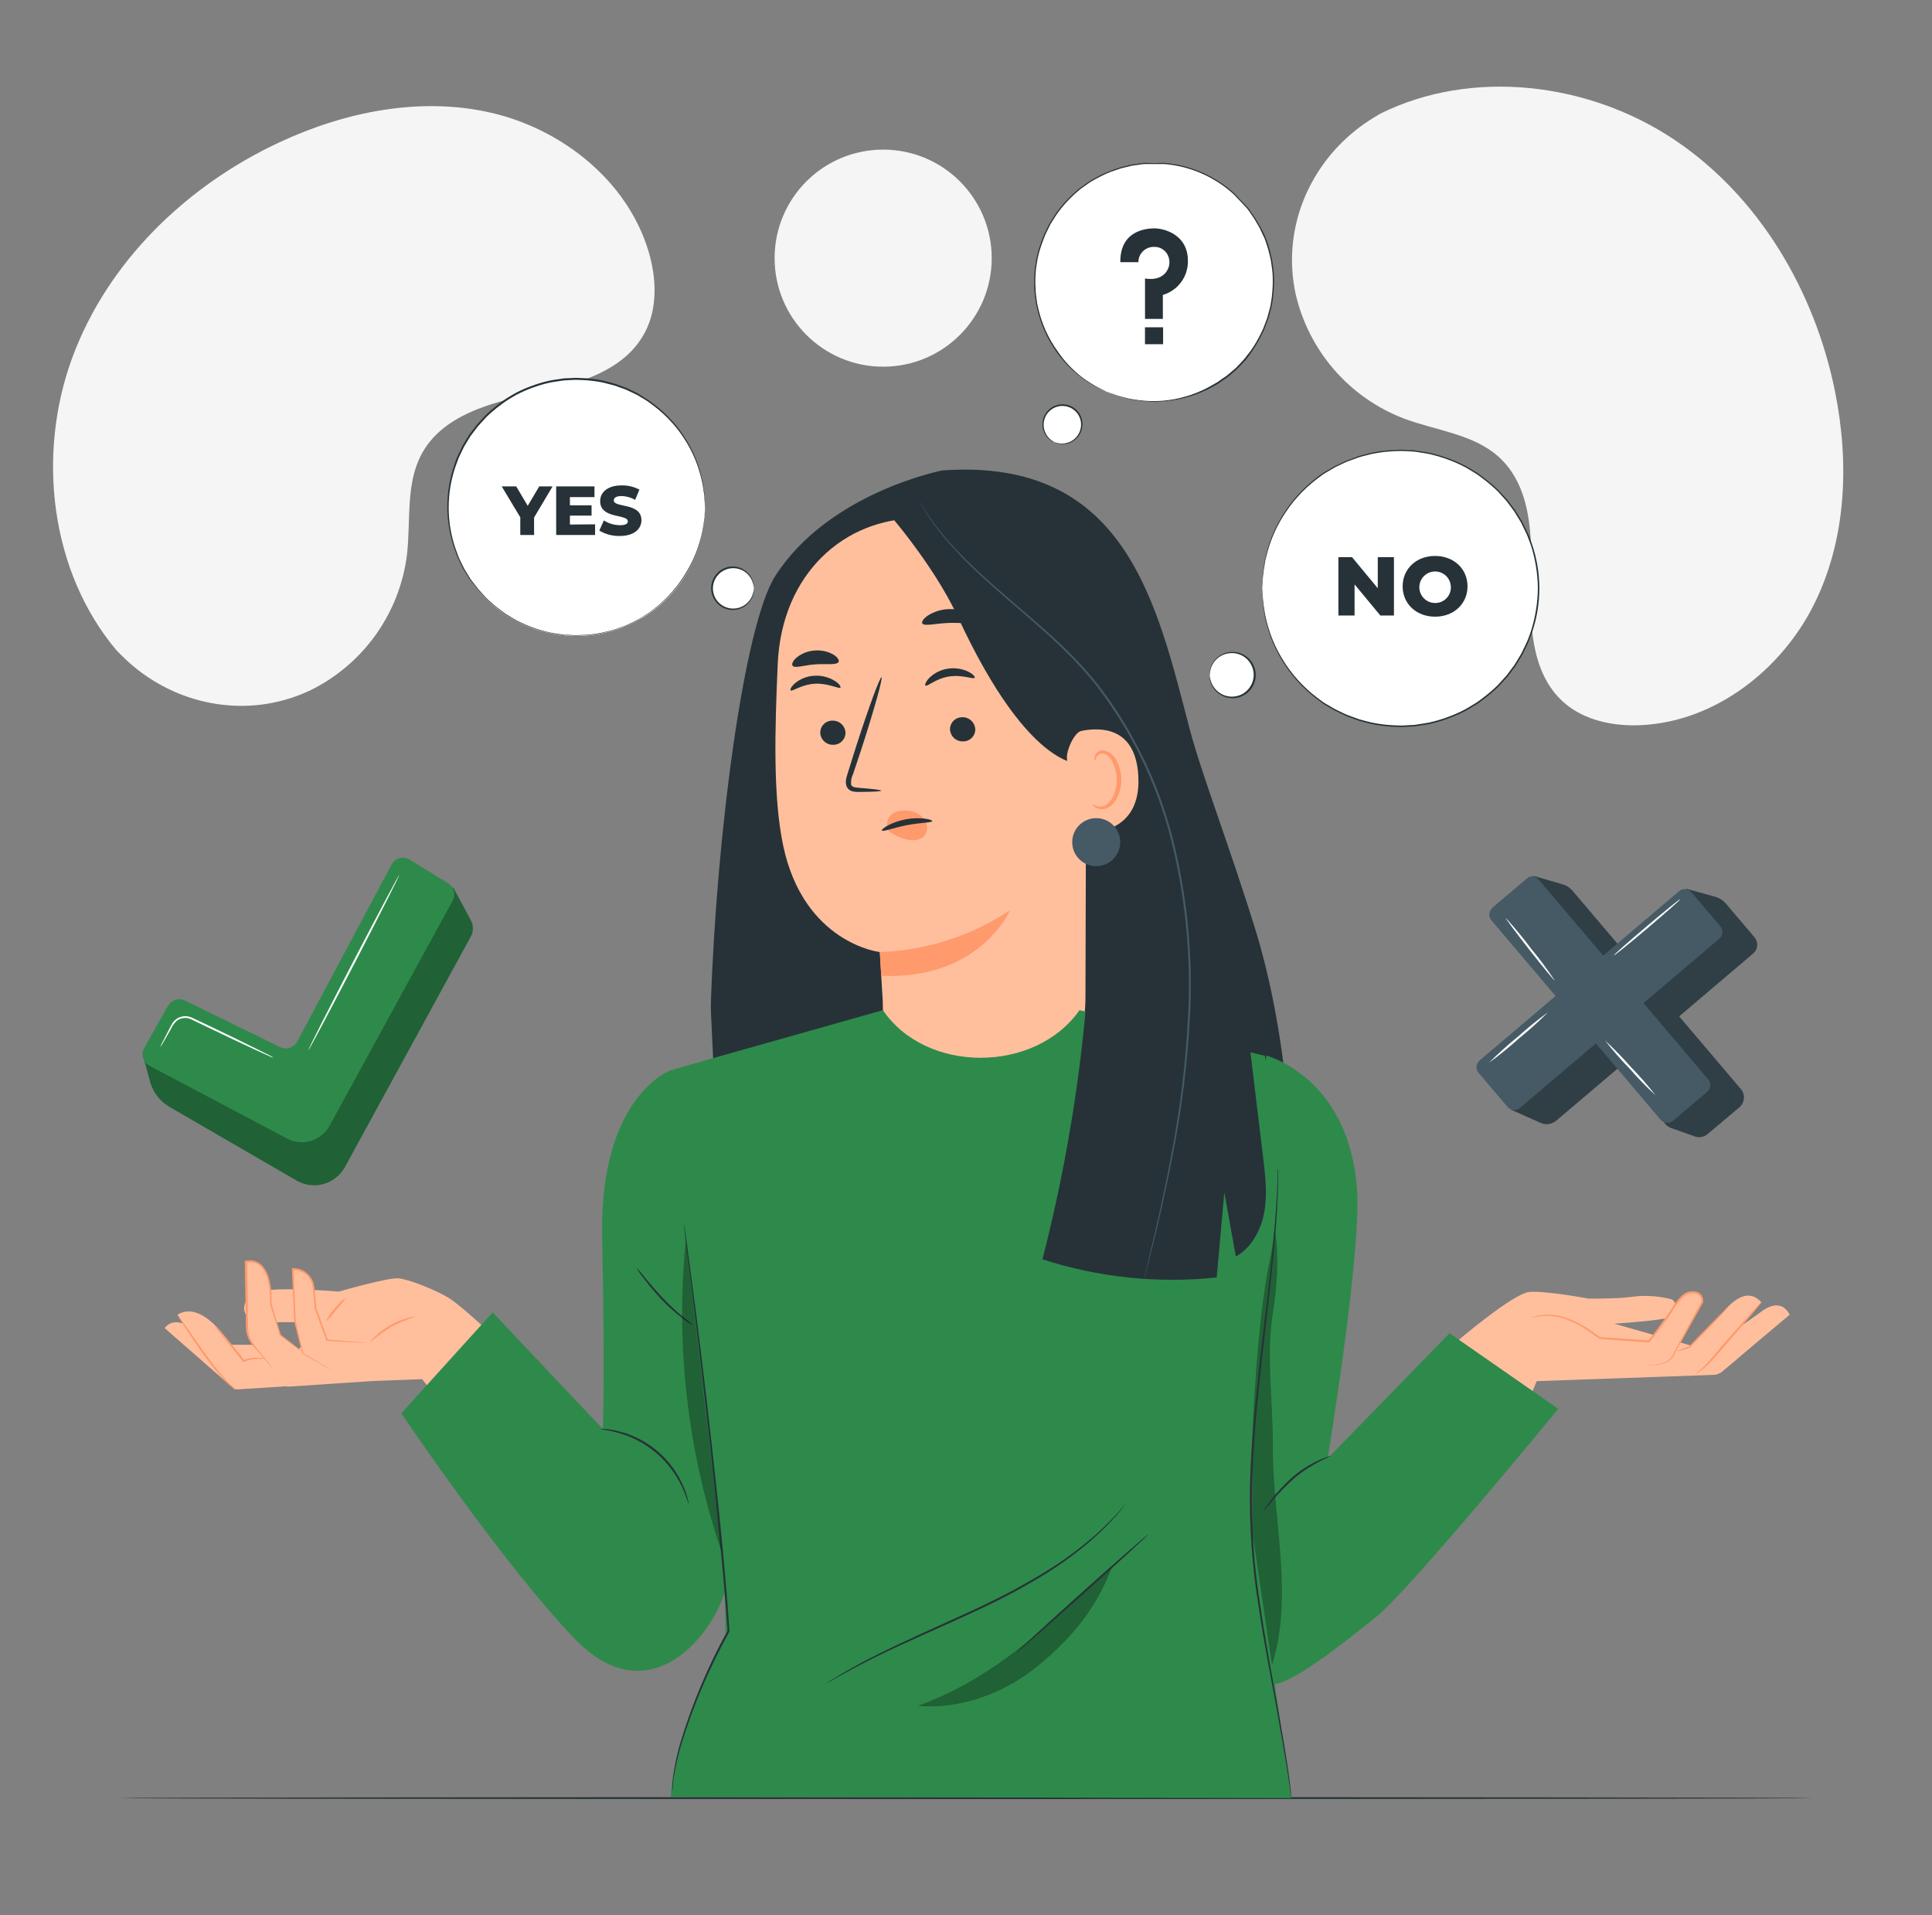 <svg width="114" height="113" viewBox="0 0 114 113" fill="none" xmlns="http://www.w3.org/2000/svg">
<rect x="0" y="0" width="114" height="113" fill="#808080" stroke="none"/>
<path d="M81.44 6.71L81.067 6.936C77.921 8.846 76.025 12.297 76.255 15.933C76.284 16.402 76.349 16.868 76.447 17.327C76.826 18.99 77.609 20.533 78.727 21.82C79.846 23.107 81.265 24.098 82.859 24.704C84.744 25.407 86.913 25.608 88.407 26.935C90.353 28.666 90.416 31.608 90.335 34.196C90.254 36.784 90.324 39.726 92.276 41.448C93.501 42.529 95.242 42.872 96.88 42.786C101.217 42.56 105.097 39.532 107.025 35.688C108.953 31.843 109.127 27.326 108.279 23.106C107.091 17.212 103.827 11.607 98.787 8.238C93.748 4.868 86.879 4.014 81.44 6.71Z" fill="#F5F5F5"/>
<path d="M6.869 38.368L7.178 38.678C9.766 41.281 13.576 42.307 17.057 41.222C17.505 41.082 17.942 40.91 18.365 40.707C19.891 39.946 21.205 38.819 22.191 37.428C23.176 36.036 23.803 34.423 24.015 32.731C24.241 30.734 23.927 28.58 24.867 26.813C26.092 24.512 28.935 23.757 31.466 23.224C33.998 22.69 36.843 21.927 38.057 19.608C38.816 18.164 38.735 16.392 38.265 14.821C37.017 10.669 33.161 7.616 28.976 6.653C24.791 5.691 20.345 6.592 16.458 8.412C11.005 10.961 6.331 15.458 4.249 21.151C2.168 26.844 2.963 33.719 6.869 38.368Z" fill="#F5F5F5"/>
<path d="M52.112 21.637C55.649 21.637 58.517 18.77 58.517 15.232C58.517 11.695 55.649 8.828 52.112 8.828C48.574 8.828 45.707 11.695 45.707 15.232C45.707 18.77 48.574 21.637 52.112 21.637Z" fill="#F5F5F5"/>
<path d="M106.984 106.098C106.984 106.13 84.61 106.157 57.002 106.157C29.394 106.157 7.016 106.13 7.016 106.098C7.016 106.066 29.39 106.039 57.002 106.039C84.615 106.039 106.984 106.064 106.984 106.098Z" fill="#263238"/>
<path d="M90.9 66.254L89.162 65.477L99.51 52.446L101.199 52.913C101.451 52.983 101.676 53.127 101.845 53.327L103.527 55.307C103.642 55.444 103.699 55.621 103.685 55.8C103.671 55.978 103.586 56.144 103.45 56.261L91.833 66.121C91.706 66.229 91.551 66.299 91.386 66.323C91.221 66.346 91.052 66.323 90.9 66.254Z" fill="#455A64"/>
<path d="M102.636 65.337L100.756 66.919C100.653 67.006 100.529 67.065 100.396 67.089C100.263 67.113 100.126 67.101 99.999 67.054L98.584 66.55C98.408 66.484 98.261 66.357 98.173 66.191L90.475 51.679L92.211 52.183C92.434 52.249 92.634 52.378 92.785 52.556L102.718 64.259C102.849 64.412 102.915 64.612 102.899 64.814C102.884 65.016 102.79 65.204 102.636 65.337Z" fill="#455A64"/>
<g opacity="0.3">
<path d="M90.9 66.254L89.162 65.477L99.51 52.446L101.199 52.913C101.451 52.983 101.676 53.127 101.845 53.327L103.527 55.307C103.642 55.444 103.699 55.621 103.685 55.799C103.671 55.978 103.586 56.144 103.45 56.26L91.833 66.121C91.706 66.229 91.551 66.299 91.386 66.323C91.221 66.346 91.052 66.323 90.9 66.254Z" fill="black"/>
<path d="M102.636 65.337L100.756 66.919C100.653 67.006 100.529 67.065 100.396 67.089C100.263 67.113 100.126 67.101 99.999 67.054L98.584 66.55C98.408 66.484 98.261 66.357 98.173 66.191L90.475 51.679L92.211 52.183C92.434 52.249 92.634 52.378 92.785 52.556L102.718 64.259C102.849 64.412 102.915 64.612 102.899 64.814C102.884 65.016 102.79 65.204 102.636 65.337Z" fill="black"/>
</g>
<path d="M101.512 54.659L99.804 52.646C99.619 52.428 99.293 52.402 99.075 52.587L87.306 62.575C87.088 62.76 87.061 63.086 87.246 63.304L88.954 65.317C89.139 65.534 89.466 65.561 89.683 65.376L101.452 55.389C101.67 55.204 101.697 54.877 101.512 54.659Z" fill="#455A64"/>
<path d="M88.054 53.567L90.122 51.812C90.213 51.734 90.332 51.696 90.451 51.706C90.571 51.716 90.682 51.773 90.759 51.864L100.797 63.692C100.886 63.796 100.929 63.932 100.918 64.069C100.907 64.206 100.842 64.332 100.737 64.421L98.719 66.133C98.615 66.222 98.479 66.266 98.342 66.255C98.205 66.243 98.079 66.178 97.99 66.074L88.002 54.305C87.913 54.2 87.87 54.065 87.881 53.928C87.892 53.791 87.957 53.664 88.062 53.575L88.054 53.567Z" fill="#455A64"/>
<path d="M91.352 59.721C90.808 60.263 90.237 60.778 89.641 61.262C89.07 61.776 88.474 62.261 87.853 62.715C88.397 62.172 88.968 61.657 89.564 61.171C90.135 60.658 90.732 60.173 91.352 59.721Z" fill="white"/>
<path d="M99.147 53.056C99.169 53.081 98.306 53.844 97.223 54.762C96.141 55.68 95.246 56.401 95.226 56.376C95.205 56.351 96.064 55.589 97.149 54.672C98.234 53.754 99.126 53.031 99.147 53.056Z" fill="white"/>
<path d="M91.739 57.856C91.714 57.876 91.047 57.065 90.249 56.048C89.451 55.031 88.825 54.186 88.85 54.166C89.378 54.742 89.876 55.346 90.342 55.974C90.84 56.576 91.306 57.205 91.739 57.856Z" fill="white"/>
<path d="M97.696 64.636C97.154 64.137 96.639 63.609 96.154 63.054C95.64 62.526 95.155 61.97 94.701 61.388C95.242 61.889 95.756 62.417 96.243 62.97C96.756 63.5 97.241 64.056 97.696 64.636Z" fill="white"/>
<path d="M8.848 63.797L8.489 62.46L18.178 64.39L26.736 52.355L27.78 54.299C27.861 54.447 27.903 54.612 27.903 54.78C27.903 54.948 27.861 55.114 27.78 55.261L20.35 68.865C20.217 69.106 20.038 69.319 19.822 69.49C19.607 69.662 19.359 69.788 19.093 69.862C18.828 69.936 18.551 69.957 18.277 69.922C18.004 69.887 17.74 69.798 17.502 69.66L10.003 65.314C9.721 65.15 9.473 64.931 9.275 64.671C9.077 64.411 8.932 64.114 8.848 63.797Z" fill="#2E8A4B"/>
<g opacity="0.3">
<path d="M8.848 63.797L8.489 62.46L18.178 64.39L26.736 52.355L27.78 54.299C27.861 54.447 27.903 54.612 27.903 54.78C27.903 54.948 27.861 55.114 27.78 55.261L20.35 68.865C20.217 69.106 20.038 69.319 19.822 69.49C19.607 69.662 19.359 69.788 19.093 69.862C18.828 69.936 18.551 69.957 18.277 69.922C18.004 69.887 17.74 69.798 17.502 69.66L10.003 65.314C9.721 65.15 9.473 64.931 9.275 64.671C9.077 64.411 8.932 64.114 8.848 63.797Z" fill="black"/>
</g>
<path d="M8.516 61.822L9.913 59.35C10.009 59.179 10.167 59.052 10.354 58.994C10.541 58.936 10.743 58.952 10.919 59.038L16.523 61.784C16.703 61.871 16.909 61.886 17.098 61.824C17.288 61.762 17.447 61.63 17.54 61.454L23.1 51.022C23.149 50.929 23.217 50.848 23.299 50.782C23.381 50.717 23.475 50.669 23.577 50.641C23.678 50.614 23.784 50.607 23.887 50.622C23.991 50.637 24.091 50.673 24.18 50.728L26.44 52.118C26.608 52.221 26.73 52.384 26.781 52.574C26.832 52.764 26.808 52.967 26.714 53.139L19.446 66.43C19.211 66.86 18.816 67.18 18.347 67.321C17.878 67.462 17.372 67.412 16.939 67.183L8.824 62.889C8.732 62.841 8.651 62.775 8.585 62.694C8.519 62.614 8.471 62.521 8.442 62.421C8.413 62.322 8.405 62.217 8.418 62.114C8.431 62.011 8.464 61.912 8.516 61.822Z" fill="#2E8A4B"/>
<path d="M16.142 62.417C16.038 62.386 15.937 62.346 15.841 62.297L15.043 61.935C14.365 61.623 13.448 61.187 12.431 60.699L11.687 60.342L11.335 60.172C11.23 60.115 11.116 60.08 10.998 60.069C10.889 60.059 10.78 60.072 10.676 60.105C10.572 60.139 10.476 60.194 10.394 60.265C10.258 60.406 10.147 60.57 10.067 60.749L9.63 61.511C9.581 61.606 9.523 61.697 9.456 61.782C9.491 61.68 9.536 61.581 9.59 61.488L9.992 60.708L10.128 60.45C10.179 60.353 10.247 60.265 10.329 60.191C10.421 60.109 10.528 60.047 10.645 60.009C10.761 59.97 10.884 59.955 11.007 59.965C11.139 59.975 11.267 60.013 11.384 60.075L11.737 60.243L12.478 60.593C13.495 61.081 14.415 61.531 15.077 61.861L15.868 62.256C15.963 62.302 16.055 62.356 16.142 62.417Z" fill="white"/>
<path d="M18.196 61.967C18.166 61.951 19.344 59.623 20.826 56.769C22.309 53.915 23.538 51.609 23.561 51.625C23.584 51.641 22.413 53.967 20.93 56.823C19.448 59.68 18.223 61.98 18.196 61.967Z" fill="white"/>
<path d="M41.541 30.875C42.058 26.716 39.105 22.925 34.946 22.409C30.786 21.892 26.996 24.845 26.479 29.004C25.962 33.164 28.915 36.954 33.075 37.471C37.234 37.988 41.025 35.035 41.541 30.875Z" fill="white"/>
<path d="M41.598 29.936C41.598 29.936 41.598 29.895 41.598 29.814C41.598 29.733 41.598 29.608 41.585 29.452L41.573 29.186C41.573 29.088 41.546 28.982 41.53 28.867C41.514 28.752 41.494 28.627 41.476 28.496C41.458 28.365 41.413 28.227 41.381 28.081C41.21 27.364 40.93 26.678 40.55 26.047C40.054 25.205 39.399 24.468 38.622 23.877L38.294 23.631C38.179 23.554 38.057 23.484 37.937 23.405C37.817 23.326 37.697 23.249 37.566 23.179L37.171 22.986L36.97 22.892L36.757 22.815L36.33 22.657C36.183 22.607 36.032 22.575 35.878 22.535C35.729 22.491 35.578 22.456 35.426 22.428C35.107 22.369 34.785 22.331 34.461 22.315C34.296 22.315 34.131 22.293 33.964 22.295L33.46 22.32C33.374 22.32 33.288 22.32 33.205 22.336L32.949 22.374C32.78 22.401 32.608 22.422 32.436 22.458C32.091 22.534 31.751 22.633 31.419 22.754C31.077 22.875 30.744 23.021 30.422 23.19C30.262 23.276 30.106 23.377 29.946 23.472C29.869 23.522 29.785 23.565 29.72 23.622L29.494 23.789C29.19 24.015 28.901 24.26 28.628 24.523L28.239 24.95L28.142 25.059L28.054 25.174L27.88 25.4L27.704 25.626L27.55 25.877L27.396 26.128L27.32 26.257L27.254 26.39C27.168 26.569 27.08 26.747 26.994 26.928C26.908 27.109 26.856 27.303 26.786 27.493C26.262 29.056 26.262 30.748 26.786 32.311C26.856 32.501 26.924 32.689 26.994 32.876L27.252 33.416L27.317 33.55L27.394 33.676L27.548 33.929L27.704 34.18L27.878 34.406L28.054 34.632L28.142 34.75L28.239 34.856L28.628 35.283C28.9 35.547 29.189 35.792 29.494 36.018L29.72 36.187C29.794 36.244 29.878 36.287 29.946 36.336C30.106 36.429 30.26 36.531 30.422 36.619C30.744 36.787 31.077 36.933 31.419 37.055C31.751 37.176 32.091 37.275 32.436 37.351C32.608 37.387 32.78 37.405 32.949 37.435L33.205 37.473C33.29 37.484 33.374 37.473 33.46 37.489L33.964 37.514C34.131 37.514 34.298 37.5 34.461 37.493C34.785 37.478 35.107 37.44 35.426 37.38C35.578 37.353 35.729 37.318 35.878 37.274C36.029 37.231 36.181 37.2 36.33 37.152L36.757 36.994L36.97 36.917L37.171 36.82L37.566 36.63C37.697 36.569 37.815 36.483 37.937 36.404C38.059 36.325 38.179 36.259 38.294 36.178L38.624 35.932C39.4 35.34 40.054 34.603 40.55 33.762C40.929 33.131 41.21 32.445 41.381 31.728C41.42 31.591 41.452 31.452 41.476 31.312C41.494 31.179 41.514 31.055 41.53 30.939C41.546 30.824 41.564 30.713 41.573 30.621C41.582 30.528 41.573 30.435 41.585 30.356C41.585 30.198 41.596 30.078 41.598 29.995C41.6 29.911 41.598 29.87 41.598 29.87C41.598 29.87 41.598 29.913 41.598 29.995C41.598 30.076 41.587 30.198 41.576 30.354C41.576 30.433 41.575 30.521 41.56 30.621C41.544 30.72 41.53 30.822 41.512 30.937C41.494 31.052 41.474 31.163 41.453 31.305C41.429 31.445 41.395 31.583 41.354 31.719C41.178 32.429 40.895 33.108 40.516 33.733C40.022 34.586 39.364 35.334 38.581 35.934L38.256 36.178C38.14 36.253 38.018 36.323 37.901 36.404C37.783 36.485 37.661 36.558 37.53 36.619L37.139 36.806L36.94 36.901L36.73 36.978L36.305 37.132C36.161 37.179 36.009 37.211 35.853 37.252C35.705 37.294 35.554 37.329 35.401 37.355C35.085 37.413 34.766 37.45 34.445 37.466C34.282 37.466 34.12 37.487 33.953 37.484L33.453 37.457C33.37 37.457 33.286 37.457 33.202 37.441L32.949 37.403C32.782 37.376 32.61 37.355 32.443 37.322C32.101 37.246 31.764 37.147 31.435 37.026C31.098 36.904 30.77 36.76 30.452 36.594C30.291 36.506 30.14 36.406 29.982 36.311C29.905 36.262 29.821 36.221 29.756 36.164L29.53 35.997C29.228 35.774 28.942 35.531 28.673 35.27L28.298 34.849L28.201 34.743L28.115 34.628L27.941 34.402L27.767 34.176L27.616 33.927L27.464 33.676L27.387 33.552L27.324 33.419L27.066 32.888L26.863 32.327C26.345 30.783 26.345 29.112 26.863 27.567L27.069 27.007C27.154 26.831 27.238 26.652 27.324 26.476L27.39 26.345L27.464 26.218L27.616 25.97L27.769 25.721L27.941 25.495L28.115 25.269L28.201 25.154L28.298 25.048L28.682 24.625C28.951 24.364 29.236 24.121 29.537 23.897L29.762 23.732C29.835 23.676 29.919 23.633 29.988 23.583C30.147 23.49 30.298 23.389 30.459 23.303C30.776 23.137 31.105 22.993 31.442 22.871C31.771 22.75 32.107 22.651 32.45 22.575C32.617 22.541 32.789 22.521 32.956 22.494L33.209 22.455C33.293 22.444 33.376 22.444 33.46 22.437L33.959 22.412C34.127 22.412 34.289 22.426 34.452 22.43C34.773 22.447 35.092 22.483 35.408 22.541C35.561 22.567 35.712 22.602 35.86 22.645C36.009 22.686 36.161 22.718 36.312 22.765L36.737 22.919L36.945 22.995L37.146 23.09L37.537 23.278C37.668 23.337 37.783 23.423 37.905 23.49C38.027 23.558 38.147 23.633 38.262 23.716L38.588 23.958C39.36 24.544 40.013 25.272 40.511 26.103C40.89 26.728 41.173 27.407 41.35 28.117C41.391 28.253 41.424 28.391 41.449 28.53C41.469 28.664 41.49 28.786 41.508 28.901C41.526 29.016 41.546 29.127 41.555 29.217C41.564 29.308 41.566 29.403 41.571 29.484C41.582 29.64 41.589 29.76 41.594 29.843C41.598 29.927 41.598 29.936 41.598 29.936Z" fill="#263238"/>
<path d="M44.484 34.707C44.484 34.951 44.412 35.189 44.276 35.392C44.141 35.595 43.948 35.753 43.722 35.847C43.497 35.94 43.249 35.965 43.01 35.917C42.77 35.869 42.55 35.752 42.378 35.579C42.205 35.407 42.088 35.187 42.04 34.947C41.992 34.708 42.017 34.46 42.11 34.235C42.204 34.009 42.362 33.816 42.565 33.681C42.768 33.545 43.006 33.473 43.25 33.473C43.412 33.472 43.573 33.504 43.723 33.566C43.873 33.628 44.009 33.719 44.123 33.834C44.238 33.948 44.329 34.084 44.391 34.234C44.453 34.384 44.484 34.545 44.484 34.707Z" fill="white"/>
<path d="M44.484 34.707C44.484 34.707 44.484 34.68 44.484 34.628C44.485 34.552 44.477 34.476 44.459 34.402C44.395 34.122 44.236 33.874 44.007 33.701C43.855 33.577 43.677 33.49 43.485 33.448C43.259 33.404 43.025 33.422 42.807 33.5C42.567 33.587 42.359 33.745 42.211 33.952C42.049 34.171 41.962 34.436 41.962 34.708C41.962 34.98 42.049 35.245 42.211 35.464C42.359 35.671 42.567 35.829 42.807 35.916C43.024 35.996 43.259 36.014 43.485 35.968C43.722 35.921 43.94 35.807 44.113 35.639C44.287 35.472 44.409 35.258 44.464 35.023C44.481 34.949 44.489 34.873 44.489 34.797C44.489 34.745 44.489 34.718 44.489 34.718C44.489 34.718 44.489 34.829 44.432 35.016C44.372 35.238 44.25 35.438 44.081 35.593C43.912 35.748 43.702 35.852 43.476 35.893C43.266 35.93 43.049 35.911 42.848 35.837C42.627 35.757 42.434 35.612 42.297 35.421C42.147 35.217 42.066 34.971 42.066 34.718C42.066 34.465 42.147 34.219 42.297 34.015C42.435 33.825 42.627 33.68 42.848 33.599C43.049 33.525 43.266 33.506 43.476 33.543C43.702 33.584 43.912 33.688 44.081 33.844C44.251 34 44.372 34.2 44.432 34.422C44.48 34.596 44.475 34.707 44.484 34.707Z" fill="#263238"/>
<path d="M31.514 30.535V31.568H30.7V30.524L29.604 28.702H30.461L31.139 29.846L31.817 28.702H32.606L31.514 30.535Z" fill="#263238"/>
<path d="M35.114 30.939V31.568H32.818V28.702H35.078V29.333H33.629V29.816H34.906V30.424H33.629V30.951L35.114 30.939Z" fill="#263238"/>
<path d="M35.363 31.308L35.63 30.709C35.914 30.889 36.242 30.986 36.579 30.991C36.915 30.991 37.047 30.896 37.047 30.765C37.047 30.313 35.413 30.641 35.413 29.574C35.413 29.059 35.833 28.641 36.687 28.641C37.05 28.635 37.409 28.721 37.729 28.892L37.478 29.495C37.236 29.356 36.962 29.278 36.683 29.269C36.341 29.269 36.217 29.384 36.217 29.527C36.217 29.979 37.849 29.638 37.849 30.698C37.849 31.199 37.428 31.626 36.574 31.626C36.148 31.637 35.728 31.526 35.363 31.308Z" fill="#263238"/>
<path d="M83.659 42.789C88.124 42.221 91.283 38.141 90.715 33.676C90.147 29.212 86.067 26.052 81.602 26.62C77.137 27.189 73.978 31.268 74.546 35.733C75.114 40.198 79.194 43.357 83.659 42.789Z" fill="white"/>
<path d="M74.479 34.711C74.479 34.711 74.479 34.666 74.479 34.578C74.479 34.49 74.479 34.352 74.495 34.192L74.506 33.905C74.506 33.801 74.535 33.678 74.553 33.563C74.572 33.448 74.59 33.306 74.612 33.163C74.637 33.011 74.671 32.86 74.714 32.711C74.898 31.943 75.199 31.207 75.607 30.53C76.139 29.628 76.841 28.837 77.674 28.2L78.027 27.936C78.151 27.855 78.282 27.78 78.411 27.71C78.54 27.64 78.669 27.543 78.811 27.484L79.234 27.28L79.46 27.177L79.686 27.093L80.138 26.923C80.294 26.871 80.459 26.837 80.619 26.792C80.782 26.746 80.947 26.708 81.114 26.679C81.456 26.616 81.802 26.575 82.149 26.557C82.328 26.557 82.504 26.532 82.685 26.535L83.227 26.562C83.318 26.562 83.408 26.562 83.501 26.58L83.774 26.621C83.955 26.65 84.14 26.673 84.326 26.709C84.696 26.792 85.06 26.899 85.417 27.027C85.784 27.159 86.141 27.316 86.486 27.497C86.66 27.59 86.828 27.699 86.997 27.8C87.083 27.855 87.171 27.9 87.252 27.961L87.492 28.142C87.82 28.383 88.131 28.647 88.423 28.93L88.841 29.382L88.945 29.498L89.04 29.622L89.228 29.873L89.415 30.124L89.582 30.395L89.747 30.666L89.829 30.802L89.899 30.944C89.992 31.136 90.084 31.33 90.179 31.523C90.274 31.715 90.326 31.927 90.405 32.13C90.972 33.808 90.972 35.626 90.405 37.304C90.331 37.507 90.258 37.71 90.179 37.911L89.901 38.49L89.831 38.633L89.747 38.768L89.582 39.041L89.417 39.31L89.228 39.561L89.04 39.814L88.945 39.939L88.841 40.054L88.423 40.506C88.13 40.788 87.82 41.052 87.494 41.295L87.252 41.476C87.171 41.534 87.083 41.582 86.999 41.634C86.828 41.735 86.66 41.846 86.489 41.939C86.142 42.118 85.784 42.275 85.417 42.407C85.06 42.538 84.695 42.644 84.323 42.725C84.14 42.764 83.955 42.784 83.772 42.813L83.501 42.856C83.408 42.868 83.318 42.868 83.225 42.872L82.685 42.899C82.504 42.899 82.326 42.883 82.149 42.879C81.802 42.861 81.456 42.819 81.114 42.755C80.947 42.727 80.782 42.69 80.619 42.642C80.457 42.596 80.294 42.563 80.138 42.511L79.686 42.341L79.46 42.26L79.234 42.156L78.809 41.95C78.669 41.885 78.542 41.794 78.411 41.724C78.28 41.654 78.151 41.571 78.027 41.487L77.674 41.222C76.84 40.587 76.137 39.795 75.604 38.892C75.198 38.215 74.898 37.48 74.714 36.712C74.671 36.563 74.636 36.412 74.612 36.26C74.59 36.117 74.572 35.984 74.553 35.862C74.535 35.74 74.515 35.636 74.506 35.518C74.497 35.401 74.506 35.319 74.495 35.233C74.495 35.064 74.483 34.935 74.479 34.845C74.474 34.754 74.479 34.714 74.479 34.714C74.479 34.714 74.479 34.759 74.49 34.845C74.501 34.931 74.506 35.071 74.515 35.231C74.515 35.317 74.526 35.412 74.533 35.516C74.54 35.62 74.565 35.742 74.583 35.857C74.601 35.972 74.624 36.113 74.646 36.253C74.669 36.393 74.716 36.542 74.752 36.705C74.943 37.467 75.248 38.196 75.656 38.867C76.191 39.761 76.892 40.542 77.722 41.17L78.072 41.43C78.194 41.512 78.325 41.586 78.454 41.656C78.582 41.738 78.714 41.814 78.85 41.882L79.27 42.084L79.496 42.185L79.722 42.269L80.174 42.434C80.33 42.486 80.493 42.52 80.653 42.563C80.814 42.609 80.978 42.646 81.144 42.673C81.482 42.736 81.824 42.776 82.167 42.793C82.344 42.793 82.52 42.816 82.696 42.813L83.234 42.784C83.322 42.784 83.415 42.784 83.503 42.768L83.774 42.725C83.955 42.696 84.138 42.676 84.319 42.637C84.686 42.556 85.048 42.45 85.401 42.321C85.763 42.19 86.116 42.035 86.457 41.855C86.629 41.763 86.794 41.654 86.963 41.555C87.044 41.5 87.135 41.455 87.212 41.396L87.451 41.218C87.774 40.977 88.082 40.716 88.371 40.436L88.782 39.984L88.886 39.871L88.979 39.747L89.164 39.498L89.352 39.249L89.515 38.983L89.677 38.714L89.759 38.581L89.829 38.438C89.919 38.248 90.012 38.058 90.102 37.866C90.193 37.674 90.249 37.466 90.328 37.267C90.593 36.44 90.734 35.578 90.744 34.709C90.734 33.841 90.593 32.979 90.326 32.153L90.1 31.554C90.007 31.362 89.917 31.172 89.824 30.982L89.756 30.84L89.675 30.707L89.51 30.438L89.347 30.171L89.162 29.922L88.977 29.674L88.884 29.552L88.78 29.436L88.369 28.985C88.079 28.705 87.772 28.445 87.449 28.205L87.209 28.026C87.13 27.965 87.042 27.92 86.961 27.868C86.791 27.766 86.626 27.66 86.455 27.565C85.778 27.214 85.06 26.952 84.317 26.785C84.136 26.747 83.953 26.727 83.772 26.695L83.503 26.654C83.413 26.643 83.322 26.643 83.232 26.636L82.694 26.609C82.518 26.609 82.341 26.623 82.167 26.63C81.823 26.645 81.48 26.685 81.141 26.749C80.975 26.775 80.812 26.812 80.651 26.86C80.49 26.903 80.328 26.937 80.172 26.987L79.72 27.154L79.494 27.235L79.268 27.337L78.847 27.538C78.707 27.604 78.583 27.694 78.452 27.764C78.321 27.834 78.194 27.916 78.07 27.99L77.72 28.252C76.89 28.881 76.189 29.662 75.654 30.555C75.246 31.226 74.942 31.954 74.75 32.716C74.714 32.874 74.662 33.019 74.644 33.168C74.626 33.317 74.601 33.441 74.581 33.566C74.56 33.69 74.542 33.792 74.531 33.905C74.519 34.018 74.517 34.106 74.513 34.189L74.488 34.576C74.486 34.666 74.479 34.711 74.479 34.711Z" fill="#263238"/>
<path d="M71.38 39.833C71.38 40.095 71.457 40.352 71.603 40.57C71.749 40.789 71.956 40.959 72.198 41.06C72.441 41.161 72.708 41.187 72.965 41.136C73.223 41.085 73.459 40.959 73.645 40.773C73.831 40.587 73.957 40.35 74.008 40.093C74.059 39.835 74.033 39.569 73.932 39.326C73.832 39.084 73.661 38.876 73.443 38.731C73.224 38.585 72.967 38.508 72.705 38.508C72.354 38.509 72.017 38.648 71.769 38.897C71.521 39.145 71.381 39.481 71.38 39.833Z" fill="white"/>
<path d="M71.38 39.833C71.377 39.805 71.377 39.777 71.38 39.749C71.379 39.667 71.389 39.585 71.407 39.505C71.475 39.206 71.644 38.94 71.887 38.752C72.054 38.621 72.25 38.532 72.458 38.492C72.683 38.447 72.916 38.459 73.135 38.527C73.355 38.595 73.553 38.718 73.713 38.883C73.872 39.048 73.987 39.251 74.048 39.472C74.109 39.694 74.112 39.927 74.059 40.15C74.006 40.373 73.897 40.58 73.743 40.75C73.589 40.92 73.394 41.049 73.177 41.124C72.961 41.2 72.728 41.219 72.502 41.181C72.275 41.143 72.062 41.048 71.882 40.906C71.639 40.719 71.47 40.453 71.403 40.153C71.384 40.074 71.375 39.993 71.376 39.912C71.372 39.883 71.372 39.854 71.376 39.826C71.387 39.826 71.376 39.943 71.437 40.144C71.515 40.428 71.685 40.676 71.921 40.852C72.093 40.98 72.294 41.063 72.506 41.094C72.718 41.125 72.935 41.102 73.136 41.028C73.375 40.941 73.581 40.783 73.728 40.576C73.89 40.358 73.977 40.093 73.977 39.821C73.977 39.55 73.89 39.285 73.728 39.066C73.581 38.859 73.375 38.702 73.136 38.614C72.919 38.535 72.686 38.515 72.458 38.556C72.263 38.588 72.077 38.666 71.916 38.782C71.68 38.957 71.51 39.206 71.432 39.489C71.387 39.715 71.392 39.833 71.38 39.833Z" fill="#263238"/>
<path d="M82.251 32.874V36.318H81.449L79.928 34.483V36.318H78.974V32.874H79.776L81.297 34.709V32.874H82.251Z" fill="#263238"/>
<path d="M82.764 34.596C82.764 33.563 83.575 32.804 84.678 32.804C85.781 32.804 86.593 33.563 86.593 34.596C86.593 35.629 85.781 36.388 84.678 36.388C83.575 36.388 82.764 35.629 82.764 34.596ZM85.609 34.596C85.599 34.415 85.535 34.24 85.427 34.094C85.318 33.949 85.169 33.838 84.999 33.776C84.828 33.713 84.642 33.702 84.466 33.744C84.289 33.786 84.128 33.879 84.003 34.011C83.878 34.143 83.795 34.309 83.763 34.488C83.731 34.667 83.753 34.851 83.824 35.018C83.896 35.185 84.015 35.327 84.167 35.428C84.319 35.528 84.496 35.581 84.678 35.581C84.806 35.583 84.932 35.558 85.049 35.508C85.166 35.459 85.272 35.385 85.36 35.293C85.447 35.2 85.514 35.09 85.558 34.971C85.6 34.851 85.618 34.723 85.609 34.596Z" fill="#263238"/>
<path d="M70.68 23.215C74.295 21.792 76.07 17.704 74.645 14.082C73.22 10.461 69.134 8.678 65.52 10.1C61.905 11.523 60.13 15.611 61.555 19.233C62.98 22.854 67.066 24.637 70.68 23.215Z" fill="white"/>
<path d="M65.294 23.111L65.4 23.154L65.712 23.276L65.938 23.366C66.024 23.393 66.121 23.416 66.225 23.445L66.562 23.536C66.691 23.568 66.822 23.593 66.953 23.61C67.625 23.728 68.311 23.743 68.987 23.653C69.887 23.546 70.757 23.265 71.55 22.826L71.882 22.639C71.988 22.568 72.095 22.489 72.201 22.413C72.307 22.336 72.427 22.266 72.522 22.186L72.831 21.92L73.116 21.651L73.132 21.633C73.229 21.533 73.326 21.429 73.423 21.328C73.521 21.226 73.602 21.102 73.692 20.991C73.786 20.872 73.872 20.747 73.95 20.618C74.118 20.369 74.269 20.11 74.402 19.841C74.468 19.703 74.544 19.567 74.603 19.425L74.829 18.824L74.854 18.758L74.915 18.532C74.954 18.376 75.001 18.222 75.035 18.064C75.097 17.742 75.139 17.416 75.159 17.088C75.182 16.752 75.182 16.416 75.159 16.08C75.146 15.91 75.116 15.741 75.094 15.571C75.08 15.486 75.076 15.4 75.055 15.314L74.994 15.061C74.938 14.786 74.863 14.516 74.768 14.252C74.716 14.12 74.662 13.989 74.61 13.856L74.402 13.44L74.334 13.323L74.201 13.097L74.065 12.871L73.909 12.645L73.751 12.419L73.672 12.306L73.582 12.2L72.868 11.445L72.816 11.395C71.68 10.37 70.24 9.745 68.716 9.614H68.65H67.604H67.466L67.328 9.634L67.057 9.671L66.786 9.709L66.521 9.772L66.259 9.836L66.128 9.867L65.697 10.014L65.299 10.17C65.04 10.279 64.788 10.405 64.546 10.547L64.32 10.678C64.246 10.722 64.178 10.776 64.108 10.823C63.968 10.925 63.825 11.02 63.69 11.124C63.173 11.544 62.714 12.03 62.322 12.568C62.23 12.699 62.148 12.839 62.062 12.975L61.936 13.176C61.924 13.194 61.913 13.213 61.904 13.232C61.809 13.427 61.714 13.617 61.62 13.806C61.556 13.949 61.509 14.096 61.455 14.238C61.348 14.519 61.261 14.808 61.195 15.101C61.158 15.243 61.131 15.388 61.113 15.533C61.093 15.675 61.063 15.818 61.052 15.96C61.041 16.102 61.034 16.245 61.027 16.385V16.796C61.027 16.934 61.039 17.07 61.043 17.205C61.048 17.341 61.077 17.47 61.091 17.601C61.104 17.732 61.124 17.859 61.147 17.985L61.235 18.356C61.452 19.235 61.835 20.064 62.365 20.799C62.763 21.353 63.242 21.844 63.787 22.254C63.889 22.336 63.995 22.411 64.106 22.48L64.401 22.666C64.494 22.72 64.578 22.776 64.657 22.819L64.883 22.928L65.186 23.072L65.29 23.12L65.19 23.066L64.892 22.912L64.666 22.801C64.587 22.756 64.503 22.7 64.413 22.643L64.119 22.458C64.011 22.388 63.906 22.312 63.805 22.232C63.272 21.811 62.807 21.312 62.424 20.751C61.894 20.023 61.51 19.199 61.294 18.324C61.265 18.202 61.235 18.08 61.208 17.956C61.181 17.831 61.172 17.703 61.154 17.574C61.132 17.444 61.117 17.312 61.109 17.181C61.109 17.049 61.097 16.914 61.093 16.778C61.088 16.643 61.093 16.494 61.093 16.387V16.367L61.12 15.949C61.131 15.806 61.161 15.669 61.181 15.526C61.2 15.383 61.227 15.24 61.262 15.099C61.332 14.806 61.422 14.519 61.531 14.238C61.586 14.098 61.633 13.951 61.696 13.813C61.789 13.623 61.884 13.434 61.979 13.241C61.979 13.223 61.999 13.205 62.01 13.187C62.051 13.122 62.094 13.056 62.135 12.988C62.221 12.855 62.302 12.717 62.395 12.586C62.585 12.324 62.793 12.075 63.016 11.84C63.244 11.598 63.489 11.371 63.748 11.162C63.882 11.058 64.024 10.966 64.162 10.866C64.232 10.819 64.298 10.762 64.372 10.722L64.598 10.593C64.9 10.422 65.212 10.271 65.534 10.141L66.035 9.971L66.162 9.928L66.291 9.897L66.551 9.836L66.813 9.772L67.082 9.736L67.349 9.698L67.484 9.68H67.62H68.659H68.72C70.226 9.809 71.649 10.427 72.77 11.44L72.82 11.488L73.527 12.236L73.618 12.34L73.695 12.45L73.853 12.676L74.007 12.902L74.14 13.128L74.273 13.354L74.339 13.47L74.393 13.592C74.468 13.752 74.54 13.913 74.619 14.073C74.742 14.398 74.843 14.731 74.922 15.07L74.981 15.321C75.001 15.404 75.005 15.49 75.019 15.574C75.042 15.743 75.071 15.91 75.085 16.078C75.108 16.41 75.108 16.742 75.085 17.074C75.066 17.398 75.025 17.721 74.965 18.039C74.931 18.198 74.886 18.349 74.847 18.491L74.786 18.717C74.781 18.737 74.775 18.757 74.768 18.776L74.542 19.373C74.483 19.515 74.409 19.648 74.346 19.784C74.212 20.051 74.061 20.309 73.894 20.557C73.815 20.679 73.729 20.796 73.636 20.907C73.548 21.02 73.464 21.133 73.371 21.242L73.082 21.547L72.94 21.696L72.926 21.71L72.474 22.096C72.375 22.184 72.26 22.252 72.156 22.322C72.052 22.392 71.945 22.476 71.839 22.548L71.511 22.736C70.731 23.187 69.871 23.483 68.978 23.606C68.306 23.699 67.624 23.689 66.955 23.576C66.825 23.561 66.695 23.538 66.567 23.509L66.23 23.42C66.126 23.393 66.029 23.373 65.943 23.346L65.717 23.26L65.4 23.147L65.294 23.111Z" fill="#263238"/>
<path d="M62.485 26.171C62.24 26.126 62.017 26.004 61.848 25.821C61.679 25.638 61.574 25.406 61.549 25.158C61.525 24.911 61.581 24.662 61.71 24.45C61.838 24.237 62.033 24.072 62.264 23.98C62.495 23.887 62.749 23.872 62.989 23.938C63.23 24.003 63.442 24.144 63.594 24.34C63.747 24.537 63.831 24.777 63.835 25.026C63.839 25.275 63.762 25.518 63.615 25.719C63.488 25.892 63.315 26.027 63.115 26.107C62.915 26.187 62.697 26.209 62.485 26.171Z" fill="white"/>
<path d="M62.232 26.092C62.232 26.092 62.255 26.108 62.297 26.126C62.362 26.154 62.431 26.175 62.501 26.187C62.761 26.237 63.031 26.195 63.263 26.067C63.435 25.972 63.582 25.835 63.688 25.669C63.793 25.503 63.855 25.312 63.868 25.115C63.887 24.879 63.833 24.642 63.712 24.437C63.585 24.22 63.391 24.048 63.159 23.949C62.927 23.851 62.669 23.829 62.424 23.888C62.205 23.938 62.005 24.05 61.848 24.21C61.69 24.37 61.582 24.572 61.536 24.792C61.497 24.971 61.501 25.157 61.547 25.335C61.612 25.591 61.765 25.817 61.979 25.972C62.035 26.015 62.097 26.05 62.162 26.078C62.205 26.099 62.23 26.108 62.23 26.103C62.23 26.099 62.139 26.058 62.004 25.947C61.806 25.788 61.667 25.566 61.61 25.319C61.57 25.151 61.57 24.976 61.61 24.808C61.655 24.615 61.751 24.438 61.888 24.295C62.038 24.136 62.233 24.025 62.447 23.979C62.674 23.928 62.911 23.951 63.125 24.042C63.339 24.134 63.519 24.293 63.638 24.494C63.75 24.682 63.803 24.899 63.789 25.118C63.777 25.302 63.72 25.482 63.623 25.639C63.526 25.797 63.391 25.928 63.231 26.022C63.01 26.147 62.755 26.196 62.503 26.162C62.329 26.128 62.236 26.085 62.232 26.092Z" fill="#263238"/>
<path d="M66.106 15.472H67.17C67.17 15.351 67.194 15.232 67.241 15.12C67.288 15.009 67.357 14.908 67.444 14.824C67.53 14.739 67.633 14.673 67.745 14.63C67.858 14.586 67.978 14.565 68.099 14.568C68.278 14.561 68.455 14.61 68.605 14.709C68.755 14.807 68.87 14.95 68.935 15.117C68.991 15.257 69.013 15.408 69 15.558C68.987 15.708 68.938 15.853 68.858 15.98C68.677 16.279 68.282 16.55 67.563 16.433V18.817H68.616V17.402C69.049 17.275 69.428 17.01 69.695 16.647C69.962 16.284 70.102 15.843 70.094 15.393C70.094 13.836 68.698 13.474 68.099 13.474C67.642 13.483 66.085 13.592 66.106 15.472Z" fill="#263238"/>
<path d="M68.63 19.312H67.561V20.311H68.63V19.312Z" fill="#263238"/>
<path d="M29.225 78.928C29.225 78.928 27.295 77.12 26.551 76.634C25.808 76.148 24.144 75.491 23.523 75.43C22.901 75.369 19.992 76.212 19.992 76.212C19.992 76.212 15.698 75.832 14.978 76.334C14.257 76.835 14.315 77.355 14.618 77.737C14.921 78.119 16.081 77.997 17.364 78.017C18.648 78.038 18.989 78.157 18.989 78.157L17.125 80.144L21.97 81.489L24.908 81.378L25.97 82.716L29.225 78.928Z" fill="#FFBF9D"/>
<path d="M14.512 74.442L14.63 78.718L14.835 79.249L16.946 81.823L22.094 81.482L17.992 79.884L16.535 78.777L15.97 76.948C15.97 76.948 16.142 74.128 14.512 74.442Z" fill="#FFBF9D"/>
<path d="M14.869 79.349H13.608C13.608 79.349 11.972 76.657 10.476 77.572L10.819 78.103C10.819 78.103 10.141 77.798 9.716 78.365L13.843 81.981H14.033L18.429 81.699L14.869 79.349Z" fill="#FFBF9D"/>
<path d="M15.617 80.167C15.499 80.178 15.381 80.183 15.262 80.18C14.964 80.183 14.669 80.242 14.392 80.354L14.352 80.375L14.325 80.336C14.196 80.155 14.04 79.963 13.873 79.762C13.54 79.349 13.237 78.976 12.984 78.664C12.855 78.518 12.738 78.361 12.634 78.196C12.788 78.319 12.929 78.458 13.052 78.612C13.294 78.881 13.622 79.258 13.97 79.69C14.132 79.893 14.286 80.085 14.422 80.277L14.352 80.259C14.643 80.144 14.957 80.095 15.269 80.117C15.387 80.111 15.505 80.127 15.617 80.167Z" fill="#FF9A6C"/>
<path d="M24.535 77.678C24.037 77.848 23.552 78.053 23.084 78.293C22.638 78.572 22.213 78.884 21.814 79.227C21.897 79.094 22 78.975 22.119 78.874C22.391 78.611 22.695 78.383 23.023 78.196C23.353 78.009 23.704 77.863 24.07 77.762C24.219 77.709 24.376 77.681 24.535 77.678Z" fill="#FF9A6C"/>
<path d="M20.422 76.571C20.244 76.826 20.047 77.067 19.832 77.292C19.648 77.543 19.444 77.78 19.222 77.999C19.349 77.711 19.525 77.446 19.742 77.217C19.93 76.965 20.16 76.746 20.422 76.571Z" fill="#FF9A6C"/>
<path d="M16.123 80.763C16.088 80.734 16.056 80.701 16.026 80.666L15.759 80.37L15.346 79.895L15.088 79.6C14.987 79.49 14.893 79.374 14.808 79.251C14.617 78.96 14.514 78.621 14.512 78.273C14.512 77.909 14.496 77.52 14.489 77.111C14.476 76.291 14.46 75.389 14.444 74.442V74.39H14.492L14.63 74.372C14.781 74.354 14.935 74.371 15.08 74.422C15.224 74.473 15.354 74.556 15.461 74.666C15.653 74.88 15.792 75.135 15.868 75.412C16.001 75.914 16.052 76.434 16.022 76.953V76.935C16.232 77.626 16.417 78.246 16.575 78.766L16.56 78.745L17.619 79.575L17.902 79.801C17.936 79.825 17.967 79.853 17.995 79.884C17.995 79.884 17.956 79.866 17.889 79.819L17.595 79.609L16.512 78.808V78.795C16.349 78.277 16.155 77.665 15.936 76.971V76.953C15.961 76.447 15.907 75.94 15.775 75.45C15.709 75.19 15.582 74.949 15.405 74.747C15.31 74.65 15.193 74.577 15.065 74.532C14.937 74.487 14.8 74.473 14.666 74.49L14.541 74.505L14.589 74.447C14.602 75.394 14.614 76.295 14.623 77.116C14.632 77.936 14.53 78.698 14.901 79.215C14.975 79.333 15.056 79.445 15.145 79.552L15.396 79.855C15.549 80.04 15.683 80.203 15.793 80.341L16.042 80.65C16.074 80.685 16.101 80.722 16.123 80.763Z" fill="#FF9A6C"/>
<path d="M14.042 81.984C13.962 81.991 13.882 81.97 13.816 81.923C13.639 81.815 13.476 81.686 13.332 81.536C12.862 81.049 12.43 80.526 12.04 79.972C11.574 79.326 11.183 78.734 10.896 78.298C10.758 78.072 10.65 77.9 10.577 77.773C10.533 77.712 10.499 77.644 10.476 77.572C10.529 77.625 10.576 77.684 10.616 77.749L10.966 78.25C11.262 78.677 11.667 79.265 12.132 79.902C12.52 80.454 12.94 80.982 13.389 81.484C13.524 81.635 13.676 81.771 13.841 81.889C13.905 81.926 13.972 81.958 14.042 81.984Z" fill="#FF9A6C"/>
<path d="M21.552 79.224L19.281 79.071L18.603 77.211L18.478 75.959C18.452 75.662 18.315 75.387 18.096 75.186C17.876 74.985 17.589 74.874 17.292 74.874H17.269L17.396 77.941L17.864 79.846L19.71 80.935H21.97L21.552 79.224Z" fill="#FFBF9D"/>
<path d="M21.552 79.224L19.281 79.071L18.603 77.211L18.478 75.959C18.452 75.662 18.315 75.387 18.096 75.186C17.876 74.985 17.589 74.874 17.292 74.874H17.269L17.396 77.941L17.864 79.846L19.71 80.935" fill="#FFBF9D"/>
<path d="M19.71 80.935C19.664 80.917 19.619 80.895 19.577 80.87L19.206 80.664L17.85 79.882H17.834V79.866C17.696 79.319 17.536 78.673 17.357 77.963V77.952C17.317 77.03 17.271 75.988 17.224 74.885V74.826H17.283C17.303 74.826 17.328 74.826 17.351 74.826C17.624 74.836 17.886 74.935 18.097 75.109C18.308 75.282 18.457 75.521 18.519 75.787C18.546 75.91 18.563 76.034 18.571 76.16L18.605 76.521C18.63 76.747 18.65 76.991 18.673 77.215V77.202C18.921 77.895 19.145 78.524 19.351 79.068L19.312 79.039L20.973 79.17L21.425 79.213C21.478 79.215 21.53 79.223 21.581 79.236C21.529 79.241 21.476 79.241 21.423 79.236L20.971 79.215L19.31 79.123H19.258V79.098C19.057 78.555 18.826 77.929 18.58 77.24V77.226C18.557 77 18.532 76.774 18.508 76.533C18.496 76.413 18.483 76.293 18.471 76.171C18.463 76.051 18.447 75.932 18.422 75.814C18.365 75.573 18.23 75.357 18.039 75.2C17.847 75.043 17.61 74.953 17.362 74.944H17.269L17.326 74.883C17.369 75.983 17.412 77.028 17.448 77.95C17.619 78.662 17.773 79.306 17.9 79.857L17.879 79.83L19.222 80.644L19.583 80.87C19.628 80.886 19.671 80.908 19.71 80.935Z" fill="#FF9A6C"/>
<path d="M70.203 43.035C68.257 35.615 66.46 26.989 55.61 27.757C55.61 27.757 48.925 29.043 45.752 33.977C43.883 36.879 42.265 49.39 41.944 59.271C41.93 59.673 42.098 62.478 42.086 62.871L70.802 65.262H75.984C75.984 65.262 75.661 60.021 74.101 54.936C72.576 49.993 70.892 45.652 70.203 43.035Z" fill="#263238"/>
<path d="M54.168 30.584L54.846 29.936L62.18 32.892C62.692 32.921 63.175 33.14 63.533 33.507C63.891 33.874 64.098 34.362 64.115 34.874L64.049 58.771C64.049 60.392 63.735 61.795 62.756 63.086L61.726 64.442C59.377 67.542 54.546 67.287 52.686 63.872C52.574 63.678 52.487 63.469 52.428 63.253C52.381 63.077 52.344 62.899 52.317 62.719C52.091 60.796 52.091 59.128 52.091 59.128C51.96 57.017 51.917 56.152 51.917 56.172C51.917 56.193 47.424 55.655 46.211 49.889C45.607 47.022 45.72 43.076 45.89 39.193C46.12 33.825 49.849 30.578 54.168 30.584Z" fill="#FFBF9D"/>
<path d="M56.055 43.033C56.064 43.227 56.147 43.41 56.289 43.544C56.43 43.677 56.618 43.75 56.812 43.747C56.908 43.75 57.002 43.734 57.091 43.699C57.18 43.665 57.261 43.613 57.33 43.547C57.398 43.481 57.453 43.402 57.49 43.314C57.527 43.227 57.547 43.132 57.547 43.037C57.539 42.843 57.455 42.66 57.315 42.526C57.174 42.392 56.986 42.319 56.792 42.321C56.697 42.318 56.602 42.334 56.512 42.368C56.423 42.403 56.342 42.455 56.273 42.521C56.205 42.587 56.15 42.667 56.112 42.755C56.075 42.843 56.056 42.937 56.055 43.033Z" fill="#263238"/>
<path d="M48.398 43.231C48.406 43.426 48.489 43.61 48.63 43.744C48.771 43.878 48.959 43.951 49.153 43.948C49.248 43.951 49.343 43.934 49.432 43.9C49.521 43.866 49.602 43.814 49.671 43.748C49.739 43.682 49.794 43.603 49.832 43.515C49.869 43.428 49.889 43.334 49.89 43.238C49.882 43.044 49.799 42.86 49.657 42.726C49.516 42.592 49.328 42.519 49.133 42.522C49.038 42.519 48.943 42.535 48.854 42.569C48.765 42.603 48.684 42.655 48.616 42.721C48.547 42.788 48.493 42.867 48.455 42.955C48.418 43.042 48.399 43.136 48.398 43.231Z" fill="#263238"/>
<path d="M46.654 40.734C46.751 40.827 47.293 40.379 48.096 40.343C48.898 40.307 49.506 40.675 49.59 40.569C49.63 40.524 49.526 40.343 49.262 40.178C48.902 39.956 48.482 39.849 48.059 39.873C47.642 39.892 47.242 40.044 46.918 40.307C46.681 40.513 46.604 40.694 46.654 40.734Z" fill="#263238"/>
<path d="M54.609 40.454C54.715 40.535 55.212 40.036 56.006 39.916C56.799 39.796 57.443 40.104 57.513 39.993C57.549 39.943 57.429 39.783 57.147 39.638C56.767 39.454 56.339 39.391 55.922 39.457C55.508 39.52 55.125 39.712 54.828 40.007C54.616 40.228 54.559 40.425 54.609 40.454Z" fill="#263238"/>
<path d="M51.992 46.655C51.992 46.61 51.49 46.549 50.677 46.486C50.471 46.475 50.274 46.445 50.225 46.307C50.196 46.096 50.233 45.882 50.331 45.693C50.498 45.186 50.674 44.658 50.857 44.111C51.587 41.851 52.105 39.993 52.014 39.964C51.924 39.934 51.257 41.747 50.527 44.009C50.351 44.567 50.184 45.098 50.026 45.607C49.96 45.844 49.84 46.115 49.96 46.416C49.993 46.487 50.042 46.549 50.102 46.598C50.163 46.647 50.234 46.681 50.31 46.698C50.425 46.723 50.543 46.734 50.661 46.73C51.486 46.723 51.99 46.703 51.992 46.655Z" fill="#263238"/>
<path d="M51.913 56.177C54.653 56.082 57.314 55.228 59.597 53.709C59.597 53.709 57.843 57.831 51.999 57.58L51.913 56.177Z" fill="#FF9A6C"/>
<path d="M54.498 48.287C54.381 48.152 54.238 48.043 54.077 47.965C53.916 47.888 53.741 47.843 53.563 47.835C53.059 47.806 52.704 47.869 52.433 48.267C52.38 48.365 52.347 48.473 52.338 48.584C52.328 48.695 52.341 48.807 52.376 48.913C52.435 49.006 52.392 49.008 52.482 49.074C52.81 49.303 53.181 49.465 53.572 49.55C53.96 49.639 54.408 49.55 54.609 49.232C54.688 49.082 54.72 48.911 54.7 48.742C54.681 48.574 54.61 48.415 54.498 48.287Z" fill="#FF9A6C"/>
<path d="M54.417 36.777C54.521 36.98 55.21 36.777 56.06 36.754C56.91 36.732 57.617 36.89 57.698 36.68C57.734 36.58 57.585 36.395 57.282 36.228C56.892 36.024 56.455 35.925 56.015 35.941C55.58 35.95 55.155 36.074 54.783 36.3C54.498 36.485 54.372 36.678 54.417 36.777Z" fill="#263238"/>
<path d="M46.769 39.283C46.918 39.457 47.463 39.24 48.125 39.2C48.787 39.159 49.357 39.258 49.481 39.062C49.533 38.967 49.436 38.788 49.18 38.628C48.841 38.434 48.451 38.349 48.062 38.386C47.672 38.411 47.299 38.558 46.997 38.806C46.769 39.005 46.701 39.197 46.769 39.283Z" fill="#263238"/>
<path d="M63.968 45.073C63.968 45.073 60.88 45.819 56.51 36.384C55.018 33.172 52.123 29.936 52.123 29.936L54.835 29.545C54.835 29.545 62.937 31.828 63.073 31.929C63.208 32.031 65.118 36.119 65.118 36.119L63.968 45.073Z" fill="#263238"/>
<path d="M62.955 44.696C62.935 44.262 63.385 43.216 63.807 43.128C64.937 42.902 67.003 42.881 67.168 45.781C67.394 49.743 63.369 49.151 63.355 49.038C63.342 48.925 63.028 46.19 62.955 44.696Z" fill="#FFBF9D"/>
<path d="M64.481 47.46C64.496 47.446 64.551 47.505 64.671 47.553C64.839 47.613 65.025 47.606 65.188 47.532C65.597 47.356 65.911 46.671 65.891 45.95C65.881 45.61 65.796 45.276 65.642 44.972C65.598 44.85 65.525 44.741 65.429 44.654C65.334 44.567 65.218 44.505 65.093 44.472C65.012 44.456 64.928 44.468 64.856 44.507C64.783 44.545 64.726 44.608 64.695 44.685C64.648 44.798 64.68 44.877 64.657 44.884C64.634 44.89 64.569 44.823 64.591 44.658C64.608 44.558 64.658 44.467 64.734 44.4C64.785 44.356 64.845 44.322 64.909 44.301C64.974 44.28 65.041 44.272 65.109 44.278C65.273 44.3 65.43 44.365 65.562 44.465C65.695 44.565 65.799 44.697 65.866 44.85C66.053 45.184 66.156 45.558 66.167 45.941C66.187 46.741 65.821 47.512 65.263 47.709C65.158 47.745 65.046 47.759 64.936 47.747C64.826 47.735 64.72 47.699 64.625 47.641C64.492 47.564 64.458 47.476 64.481 47.46Z" fill="#FF9A6C"/>
<path d="M55.009 48.448C54.998 48.549 54.32 48.533 53.517 48.689C52.715 48.845 52.087 49.096 52.037 49.008C51.987 48.92 52.582 48.504 53.452 48.344C54.322 48.183 55.027 48.364 55.009 48.448Z" fill="#263238"/>
<path d="M85.971 79.15C85.971 79.15 89.289 76.309 90.251 76.232C91.214 76.155 93.741 76.627 93.741 76.627C93.741 76.627 95.339 76.641 96.132 76.542C96.96 76.41 97.807 76.452 98.618 76.664C98.858 76.736 99.158 77.33 98.453 77.737C98.155 77.909 95.253 78.106 95.253 78.106L102.512 80.178L101.569 80.955C101.442 81.061 101.283 81.121 101.117 81.125L90.674 81.496L90.195 82.664L85.971 79.15Z" fill="#FFBF9D"/>
<path d="M93.894 79.152H97.284C97.284 79.152 98.473 77.57 98.903 76.917C99.28 76.341 99.732 76.171 100.128 76.307C100.231 76.344 100.317 76.418 100.369 76.514C100.407 76.584 100.427 76.662 100.427 76.74C100.427 76.82 100.407 76.897 100.369 76.966L98.878 79.749L99.66 79.486C99.66 79.486 101.224 77.954 101.529 77.599C101.834 77.245 102.946 75.753 103.931 76.84L102.575 78.359L103.931 77.396C103.931 77.396 105.021 76.46 105.601 77.575L101.533 81.001" fill="#FFBF9D"/>
<path d="M90.364 77.744C90.408 77.723 90.453 77.707 90.5 77.697C90.631 77.652 90.767 77.621 90.904 77.604C91.417 77.535 91.938 77.59 92.425 77.762C92.766 77.88 93.094 78.031 93.404 78.214C93.571 78.314 93.741 78.422 93.913 78.542L94.17 78.725C94.252 78.784 94.353 78.86 94.419 78.897C95.278 78.962 96.261 79.021 97.289 79.093L97.239 79.114C97.558 78.736 97.87 78.325 98.173 77.898C98.293 77.73 98.399 77.561 98.514 77.394C98.629 77.227 98.726 77.052 98.848 76.894C98.965 76.73 99.098 76.579 99.246 76.442C99.322 76.377 99.404 76.32 99.493 76.273C99.587 76.218 99.696 76.194 99.804 76.203H99.784C99.877 76.187 99.973 76.19 100.065 76.212C100.157 76.235 100.244 76.275 100.32 76.332C100.387 76.396 100.439 76.475 100.47 76.563C100.501 76.651 100.51 76.745 100.498 76.838V76.849C99.852 78.006 99.289 79.014 98.855 79.787C98.808 79.93 98.73 80.061 98.626 80.17C98.523 80.279 98.396 80.365 98.256 80.42C98.054 80.504 97.838 80.55 97.619 80.555C97.484 80.563 97.349 80.563 97.214 80.555C97.167 80.557 97.12 80.552 97.074 80.542H97.214C97.305 80.542 97.44 80.542 97.617 80.526C97.829 80.513 98.038 80.464 98.234 80.379C98.363 80.324 98.478 80.243 98.573 80.139C98.668 80.036 98.739 79.913 98.783 79.78L100.392 76.813V76.833C100.402 76.759 100.394 76.683 100.369 76.612C100.344 76.541 100.303 76.477 100.25 76.424C100.118 76.333 99.956 76.297 99.798 76.325H99.779C99.7 76.323 99.622 76.345 99.553 76.386C99.471 76.427 99.395 76.48 99.328 76.542C99.185 76.668 99.057 76.811 98.946 76.967C98.72 77.283 98.516 77.645 98.268 77.97C97.963 78.402 97.648 78.811 97.325 79.193L97.307 79.215H97.278C96.243 79.138 95.28 79.08 94.394 79.001C94.293 78.947 94.197 78.883 94.109 78.811L93.854 78.628C93.687 78.508 93.519 78.402 93.357 78.3C93.053 78.118 92.732 77.966 92.398 77.848C91.922 77.671 91.412 77.606 90.907 77.658C90.771 77.672 90.637 77.696 90.504 77.73C90.458 77.738 90.411 77.743 90.364 77.744Z" fill="#FF9A6C"/>
<path d="M103.938 76.84C103.903 76.908 103.859 76.97 103.807 77.025C103.714 77.141 103.581 77.305 103.411 77.504C103.077 77.907 102.607 78.456 102.08 79.057C101.554 79.658 101.102 80.228 100.711 80.585C100.561 80.73 100.397 80.86 100.223 80.974C100.161 81.019 100.09 81.052 100.015 81.068C100.073 81.02 100.134 80.975 100.198 80.935C100.358 80.809 100.509 80.671 100.65 80.524C101.018 80.158 101.447 79.577 101.985 78.982C102.523 78.388 102.993 77.839 103.341 77.45L103.762 76.998C103.813 76.938 103.873 76.885 103.938 76.84Z" fill="#FF9A6C"/>
<path d="M102.078 76.998C101.958 77.173 101.82 77.335 101.667 77.482C101.402 77.771 101.029 78.16 100.614 78.594C100.272 78.946 99.954 79.272 99.71 79.518C99.44 79.627 99.159 79.703 98.871 79.744C98.944 79.708 99.019 79.678 99.097 79.656L99.689 79.43L99.671 79.441C99.915 79.179 100.227 78.851 100.575 78.501C100.991 78.072 101.373 77.688 101.653 77.414C101.783 77.264 101.925 77.125 102.078 76.998Z" fill="#FF9A6C"/>
<path d="M74.723 62.286C74.723 62.286 79.596 63.542 80.072 70.164C80.346 73.938 78.337 86.058 78.337 86.058L85.532 78.668L91.946 83.13C91.946 83.13 83.216 93.79 81.209 95.401C79.202 97.013 75.984 99.585 74.944 99.374C73.905 99.164 73.9 94.355 73.9 94.355V67.8L74.723 62.286Z" fill="#2E8A4B"/>
<path d="M39.693 63.097C39.693 63.097 35.358 64.523 35.53 72.998C35.702 81.473 35.568 84.318 35.568 84.318L29.071 77.441L23.679 83.394C23.679 83.394 29.717 92.366 33.941 96.728C37.923 100.834 41.462 97.268 42.613 94.38C43.544 92.041 44.294 83.145 44.294 83.145L39.693 63.097Z" fill="#2E8A4B"/>
<g opacity="0.3">
<path d="M75.1 77.541C75.494 75.055 75.597 72.363 74.465 70.083C71.688 76.948 71.812 84.834 72.806 92.109L75.008 98.403C76.395 94.186 75.078 89.693 75.107 85.295C75.125 82.788 74.709 80.02 75.1 77.541Z" fill="black"/>
</g>
<path d="M38.791 68.489C38.791 68.489 41.688 87.98 42.249 89.686C42.809 91.392 42.809 96.423 42.809 96.423C42.809 96.423 39.77 102.086 39.582 106.021L76.21 106.098L73.83 89.923C73.754 88.902 73.736 87.877 73.776 86.854C73.93 84.004 74.149 77.895 74.967 74.139C75.916 69.773 74.637 62.301 74.637 62.301L63.696 59.605C61.106 63.327 54.656 63.377 52.098 59.605L39.749 63.097L38.791 68.489Z" fill="#2E8A4B"/>
<path d="M74.549 89.15C74.575 89.087 74.612 89.028 74.657 88.976C74.734 88.87 74.85 88.716 74.994 88.524C75.37 88.034 75.791 87.58 76.251 87.168C76.719 86.766 77.241 86.43 77.801 86.171C78.027 86.077 78.194 86.004 78.319 85.964C78.382 85.936 78.449 85.917 78.517 85.907C78.542 85.955 77.408 86.318 76.328 87.263C75.875 87.671 75.451 88.109 75.058 88.574C74.902 88.778 74.732 88.971 74.549 89.15Z" fill="#263238"/>
<path d="M40.631 88.737C40.608 88.737 40.525 88.341 40.247 87.747C39.888 86.971 39.365 86.282 38.713 85.729C38.061 85.176 37.297 84.771 36.472 84.544C35.84 84.368 35.428 84.35 35.433 84.318C35.528 84.306 35.625 84.306 35.72 84.318C35.981 84.341 36.239 84.385 36.493 84.449C37.339 84.658 38.126 85.059 38.791 85.622C39.453 86.188 39.977 86.898 40.324 87.697C40.428 87.937 40.513 88.185 40.579 88.438C40.609 88.535 40.627 88.635 40.631 88.737Z" fill="#263238"/>
<path d="M40.866 78.176C40.806 78.155 40.749 78.124 40.699 78.085C40.597 78.022 40.452 77.922 40.278 77.791C39.828 77.45 39.407 77.072 39.02 76.661C38.634 76.251 38.273 75.819 37.937 75.367C37.787 75.186 37.655 74.992 37.544 74.786C37.707 74.951 37.858 75.128 37.996 75.314C38.271 75.647 38.651 76.103 39.101 76.58C39.486 76.986 39.895 77.369 40.326 77.726C40.514 77.866 40.694 78.016 40.866 78.176Z" fill="#263238"/>
<path d="M66.433 88.725C66.433 88.725 66.433 88.741 66.404 88.77L66.309 88.895C66.219 89.001 66.099 89.168 65.922 89.363C65.433 89.922 64.904 90.445 64.341 90.929C63.5 91.65 62.605 92.304 61.662 92.886C60.512 93.593 59.324 94.237 58.103 94.814C56.806 95.431 55.554 95.98 54.419 96.491C53.285 97.001 52.27 97.469 51.431 97.892C50.593 98.314 49.924 98.676 49.468 98.938C49.242 99.065 49.065 99.164 48.945 99.241L48.807 99.318C48.776 99.334 48.76 99.343 48.758 99.341C48.77 99.328 48.785 99.317 48.801 99.309L48.932 99.221C49.049 99.146 49.219 99.033 49.445 98.898C49.897 98.624 50.557 98.247 51.393 97.817C52.229 97.388 53.244 96.913 54.376 96.391C55.508 95.869 56.758 95.325 58.051 94.708C59.268 94.132 60.455 93.493 61.606 92.793C62.545 92.222 63.439 91.58 64.282 90.875C64.851 90.399 65.387 89.886 65.889 89.34C66.069 89.153 66.196 88.99 66.289 88.888L66.395 88.773L66.433 88.725Z" fill="#263238"/>
<path d="M39.666 105.716V105.669C39.666 105.63 39.666 105.585 39.666 105.526C39.666 105.395 39.686 105.212 39.7 104.975C39.787 104.287 39.925 103.608 40.113 102.941C40.808 100.604 41.754 98.35 42.934 96.217V96.247C42.787 94.127 42.568 91.758 42.315 89.268C41.831 84.562 41.325 80.314 40.959 77.236C40.773 75.703 40.622 74.46 40.507 73.595C40.457 73.17 40.418 72.835 40.389 72.603L40.362 72.345C40.359 72.316 40.359 72.286 40.362 72.257C40.371 72.285 40.377 72.313 40.38 72.343C40.389 72.406 40.403 72.492 40.421 72.6C40.452 72.826 40.5 73.163 40.559 73.588C40.674 74.453 40.837 75.694 41.04 77.227C41.431 80.3 41.944 84.549 42.434 89.254C42.688 91.74 42.904 94.118 43.042 96.24V96.256V96.269C41.861 98.393 40.906 100.635 40.192 102.959C39.995 103.622 39.844 104.298 39.74 104.982C39.72 105.208 39.702 105.4 39.691 105.528C39.691 105.587 39.691 105.635 39.675 105.671C39.674 105.686 39.671 105.701 39.666 105.716Z" fill="#263238"/>
<path d="M75.417 68.944C75.42 68.976 75.42 69.008 75.417 69.041C75.417 69.111 75.417 69.203 75.417 69.326C75.417 69.574 75.417 69.942 75.396 70.415C75.372 71.362 75.274 72.729 75.105 74.415C74.935 76.101 74.696 78.101 74.447 80.325C74.199 82.549 73.955 84.996 73.878 87.577C73.824 90.002 73.991 92.426 74.377 94.82C74.703 97.035 75.087 99.013 75.383 100.681C75.679 102.349 75.909 103.698 76.036 104.636C76.104 105.106 76.142 105.472 76.169 105.718C76.169 105.838 76.19 105.944 76.197 106.001C76.2 106.033 76.2 106.066 76.197 106.098C76.187 106.067 76.181 106.035 76.178 106.003C76.178 105.933 76.156 105.84 76.138 105.723C76.104 105.474 76.059 105.11 75.982 104.643C75.844 103.707 75.609 102.358 75.304 100.694C74.999 99.031 74.603 97.053 74.271 94.836C73.878 92.436 73.707 90.004 73.76 87.573C73.839 84.987 74.09 82.537 74.341 80.314C74.592 78.09 74.85 76.09 75.019 74.406C75.189 72.722 75.306 71.359 75.347 70.412C75.376 69.94 75.378 69.574 75.387 69.326C75.387 69.203 75.387 69.111 75.387 69.041C75.394 69.007 75.404 68.975 75.417 68.944Z" fill="#263238"/>
<g opacity="0.3">
<path d="M40.468 73.12C39.843 79.362 40.567 85.665 42.59 91.602L40.468 73.12Z" fill="black"/>
</g>
<g opacity="0.3">
<path d="M63.125 94.714C60.349 97.264 57.565 99.442 54.15 100.656C56.724 100.882 59.321 99.89 61.31 98.242C63.299 96.595 64.716 94.852 65.626 92.443L63.125 94.714Z" fill="black"/>
</g>
<path d="M59.963 97.521C59.94 97.499 61.667 95.914 63.818 93.984C65.97 92.054 67.733 90.511 67.753 90.536C67.773 90.56 66.049 92.142 63.898 94.073C61.746 96.002 59.986 97.546 59.963 97.521Z" fill="#263238"/>
<path d="M66.101 49.693C66.101 49.973 66.018 50.247 65.862 50.48C65.706 50.713 65.485 50.895 65.226 51.002C64.967 51.109 64.682 51.137 64.407 51.083C64.132 51.028 63.879 50.892 63.681 50.694C63.483 50.496 63.348 50.243 63.294 49.968C63.24 49.693 63.268 49.408 63.376 49.149C63.483 48.89 63.665 48.669 63.898 48.514C64.132 48.358 64.406 48.275 64.686 48.276C64.872 48.276 65.056 48.312 65.228 48.384C65.4 48.455 65.556 48.559 65.688 48.691C65.819 48.823 65.923 48.979 65.994 49.151C66.065 49.323 66.101 49.507 66.101 49.693Z" fill="#455A64"/>
<path d="M74.533 68.302C74.116 64.836 73.698 61.371 73.281 57.906L64.32 55.194C64.146 61.377 63.064 68.32 61.509 74.306C64.824 75.38 68.327 75.745 71.792 75.378C71.942 73.705 72.093 72.033 72.244 70.361C72.467 71.622 72.693 72.882 72.922 74.142C73.862 73.615 74.416 72.56 74.603 71.504C74.791 70.449 74.662 69.382 74.533 68.302Z" fill="#263238"/>
<path d="M67.52 75.425C67.52 75.425 67.52 75.382 67.547 75.296C67.575 75.21 67.597 75.07 67.636 74.915C67.715 74.576 67.83 74.083 67.979 73.452C68.273 72.18 68.707 70.343 69.129 68.049C69.645 65.363 69.971 62.644 70.106 59.913C70.278 56.572 69.974 53.224 69.202 49.969C68.438 46.707 67.024 43.632 65.046 40.929C64.82 40.623 64.594 40.314 64.341 40.025C64.087 39.735 63.864 39.453 63.608 39.193L63.235 38.797L62.856 38.42C62.607 38.167 62.349 37.934 62.101 37.699C61.095 36.768 60.112 35.95 59.233 35.181C58.354 34.413 57.569 33.706 56.919 33.043C56.754 32.879 56.605 32.711 56.467 32.557C56.329 32.404 56.177 32.248 56.051 32.105C55.924 31.963 55.795 31.812 55.678 31.674L55.359 31.267C55.151 31.014 54.995 30.77 54.849 30.564C54.702 30.359 54.593 30.178 54.505 30.029L54.306 29.694C54.261 29.617 54.24 29.577 54.24 29.577C54.24 29.577 54.268 29.613 54.317 29.687L54.525 30.017C54.616 30.162 54.729 30.343 54.878 30.544C55.027 30.745 55.185 30.996 55.395 31.24L55.716 31.642L56.092 32.069C56.22 32.221 56.36 32.372 56.512 32.521C56.663 32.67 56.81 32.842 56.977 33.003C57.628 33.66 58.417 34.359 59.298 35.125C60.18 35.891 61.165 36.707 62.178 37.633C62.426 37.859 62.688 38.104 62.937 38.354L63.319 38.732L63.694 39.13C63.952 39.389 64.184 39.681 64.431 39.964C64.677 40.246 64.908 40.553 65.145 40.868C67.132 43.582 68.55 46.67 69.315 49.946C70.091 53.212 70.395 56.573 70.219 59.926C70.079 62.659 69.743 65.377 69.215 68.062C68.781 70.358 68.336 72.193 68.029 73.463C67.873 74.096 67.749 74.594 67.663 74.921C67.62 75.084 67.586 75.208 67.563 75.299C67.541 75.389 67.52 75.425 67.52 75.425Z" fill="#455A64"/>
</svg>
